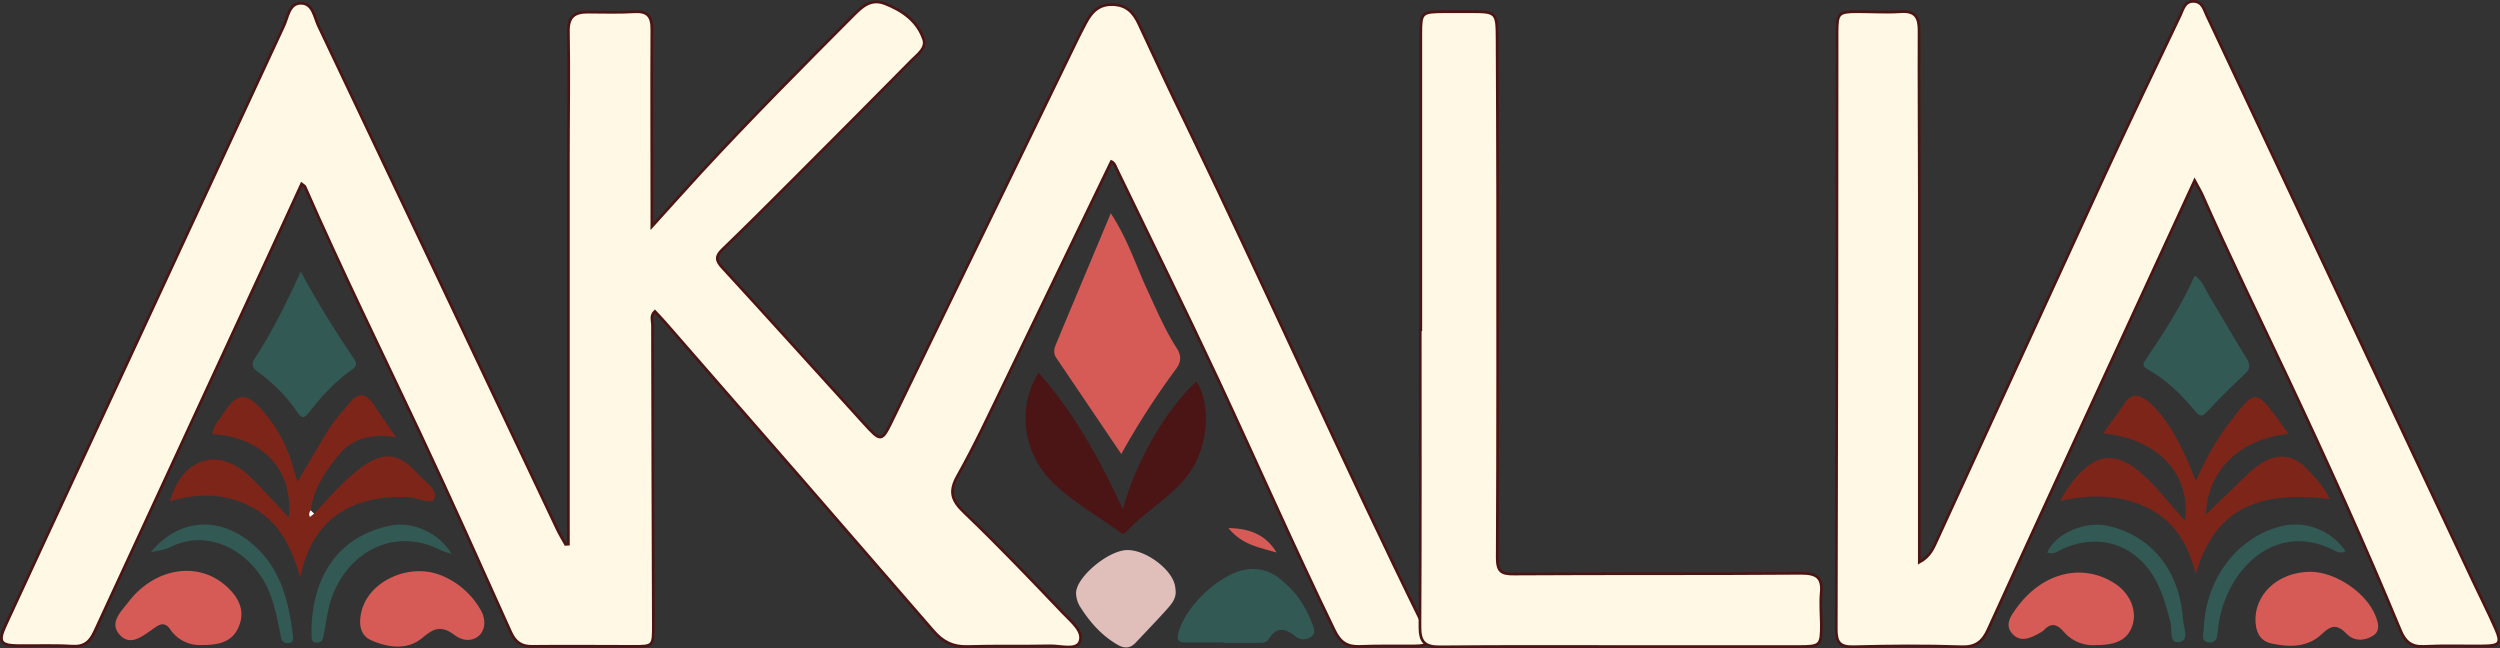 <svg xmlns="http://www.w3.org/2000/svg" viewBox="0 0 918.87 238.33"><rect x="0" y="0" width="918.87" height="238.33" fill="#333333" stroke="none"/><defs><style>.cls-1{fill:#fef8e5;stroke:#4a1514;stroke-miterlimit:10;}.cls-2{fill:#d65b56;}.cls-3{fill:#7e251a;}.cls-4{fill:#4a1514;}.cls-5{fill:#325954;}.cls-6{fill:#e0beba;}.cls-7{fill:#fff;}</style></defs><g id="Layer_2" data-name="Layer 2"><g id="Layer_1-2" data-name="Layer 1"><path class="cls-1" d="M208.91,200q0-71.44,0-142.9c0-15.17.3-30.35,0-45.52-.1-5.6,2.41-7.17,7.28-7.12,5.64,0,11.29.22,16.92-.13,4.91-.31,6.5,1.68,6.48,6.41-.12,21.6,0,43.19,0,64.79v7.75c6.7-7.39,12.32-13.68,18-19.87,18.2-19.73,37.14-38.74,56.07-57.76,3.25-3.26,6.45-6.31,11.66-4.27,6.42,2.51,11.82,6.34,14.14,13,1.16,3.28-2.19,5.58-4.31,7.73q-21.72,22-43.6,43.86C283,74.55,274.3,83.22,265.49,91.73c-2.54,2.46-2.39,4.06,0,6.62,17.35,18.91,34.55,38,51.81,57,6.6,7.25,6.69,7.29,10.89-1.33q34.13-70.17,68.2-140.38c.85-1.74,1.77-3.45,2.67-5.17,2.1-4,4.75-6.92,9.89-6.78s7.68,2.93,9.63,7.11C424.28,21.08,430,33.39,436,45.63c29.74,61.51,57.46,124,87.61,185.31,2.59,5.28,1.82,6.45-4,6.49-6.61,0-13.23-.09-19.84.16-4.61.17-7.16-1.49-9.29-5.89-14.82-30.55-28.49-61.64-42.85-92.4-12.08-25.85-24.76-51.43-37.16-77.13-.5-1-.76-2.23-2-2.8q-19.58,40.55-39.17,81.09c-5.59,11.53-11,23.2-17.28,34.34-3.36,5.94-2.23,9.15,2.46,13.63,12.5,11.95,24.44,24.49,36.38,37,2.85,3,7.57,6.7,6,10.49-1.31,3.19-7.1,1.38-10.9,1.46-10.11.21-20.23-.06-30.34.25-5.33.16-9.07-1.71-12.56-5.75q-49-56.67-98.36-113.11c-1.26-1.45-2.58-2.83-4-4.33-1.73,1.61-.87,3.44-.87,5q.09,55.16.31,110.31c0,7.83,0,7.83-7.62,7.82-12.26,0-24.52-.14-36.77,0-4.09.06-6.31-1.47-8-5.18-11.06-24.59-22.05-49.21-33.55-73.6-14.15-30-28.78-59.78-42.11-90.18-.13-.29-.55-.45-1.24-1-8,17.43-16,34.73-24,52q-26,56.24-52.06,112.51c-1.76,3.83-3.89,5.67-8.33,5.38-6.59-.41-13.23-.12-19.84-.2-6.4-.08-7.37-1.42-4.66-7.31C12.38,207.36,23,184.69,33.52,162Q68.94,85.67,104.39,9.37c1.46-3.14,1.89-8.24,6.26-8.17s4.83,5,6.36,8.25Q161,102,204.87,194.63c.89,1.87,2,3.64,3,5.45Z"/><path class="cls-1" d="M806.63,66.35c-17,36.89-33.91,73.52-50.79,110.17q-12.66,27.49-25.19,55c-2,4.35-4.52,6.38-9.75,6.19-13.21-.46-26.45-.34-39.68,0-4.94.11-6.32-1.57-6.31-6.39q.29-109.71.3-219.44c0-7.09.57-7.58,7.69-7.58,5.25,0,10.53.36,15.75,0s6.71,2,6.7,6.83c-.08,19.84.08,39.68.09,59.53q0,64.49,0,129v7c4-2.14,5.2-5.33,6.56-8.28q31.24-67.93,62.46-135.9c8.79-19,17.88-37.93,26.91-56.85,1-2.15,1.62-5.2,4.86-5.12s3.8,2.91,4.86,5.16l98,208.18c2.73,5.8,5.64,11.51,8.21,17.37,2.22,5.07,1.44,6.12-4.19,6.19-7.39.09-14.8-.2-22.17.18-4.74.24-7-1.84-8.68-5.94-12.95-31.38-27-62.28-41.49-93-10.59-22.47-21.51-44.78-31.54-67.51C808.45,69.57,807.54,68.07,806.63,66.35Z"/><path class="cls-1" d="M522.21,121.24q0-54.24,0-108.49c0-8.16.23-8.38,8.59-8.45,3.31,0,6.61,0,9.92,0,9.27,0,9.5.26,9.54,10,.07,19.44.19,38.88.2,58.33,0,44.13.08,88.27-.15,132.41,0,5,1.48,6,6.18,5.94,35.19-.22,70.38,0,105.58-.27,5.5,0,7.87,1.46,7.32,7.18-.36,3.85,0,7.77.05,11.66,0,7.71-.34,8.09-8.33,8.09l-60.09,0c-23.91,0-47.83-.12-71.74.11-5.58.05-7.41-1.77-7.38-7.4.2-36.36.11-72.72.11-109.08Z"/><path class="cls-2" d="M408.27,78.4c6.24,9.52,9.24,19.2,13.46,28.27,3.35,7.21,6.43,14.55,10.74,21.24,1.84,2.87,1.71,5.13-.29,7.8a285.88,285.88,0,0,0-20.06,31.16c-8.12-12-16-23.69-23.87-35.3-1.17-1.72-.82-3.37-.15-5C394.64,110.87,401.24,95.17,408.27,78.4Z"/><path class="cls-3" d="M115.45,188.8c5.31-5.68,10.39-11.59,16.55-16.38,8.67-6.74,14.57-6.26,21.69,1.88,2.47,2.83,7.35,5.44,5.88,9.16-.83,2.11-6.2-.55-9.57-.71-15.75-.7-34.57,4.05-39.62,29.48-3.3-11.46-8-20.65-17.9-25.88-9.61-5.08-19.66-5.24-30-2.09,4.43-16.14,18-20.15,29.6-8.88,4.82,4.69,9.3,9.74,14.07,14.77,1.73-17.3-9.47-29.42-28.13-30.6.38-3.06,2.54-5.17,4.06-7.54,5-7.81,8.39-8,14.64-.88a52.44,52.44,0,0,1,10.75,19.81c.54,1.81,1.1,3.6,1.87,6.12,3.92-6.6,7.41-12.57,11-18.49,2.32-3.84,5.34-7.13,8.21-10.57,3.34-4,6-3.33,8.65.52,2.52,3.65,5,7.32,8.37,12.22-9-1.47-16.15.27-21.31,6.76-4.73,5.94-9.07,12.16-10,20a2.06,2.06,0,0,0-.3,2.43Z"/><path class="cls-3" d="M773.05,159.25c2.83-4,5.29-7.18,7.51-10.56,2.94-4.5,5.92-3.82,9.49-.71,5.81,5.05,11.51,14.33,17,28.8,3.94-8.63,8.15-16.43,13.88-23.25.37-.45.67-1,1-1.41,6.55-8.19,7.64-8.18,14,.19,1.72,2.25,3.33,4.58,5.2,7.16-18.12,1.93-29.75,13.5-30.36,29.63,4.68-4.51,9.34-9,14-13.47a35.19,35.19,0,0,1,7.73-6.14c5.4-2.89,10.86-2,15.26,2.74,3,3.22,6.32,6.27,8.52,11.21-22.49-2.69-41.59.71-49.24,27.62-3-12-8.6-20.37-18.79-24.92-9.76-4.35-19.87-4.54-31.07-2,3.42-6.16,7.1-11,12.11-14.07,5.59-3.4,11.35-1.26,16.2,2.57,6,4.73,10.49,10.89,15.59,16.48.63.68.9,1.75,2.07,1.81C805,174.05,793.36,161.49,773.05,159.25Z"/><path class="cls-4" d="M412.71,187.17c4.61-17.35,16-36.93,27.11-47,5.5,9,4.17,24.26-2.82,33.92-6.26,8.66-16,13.56-23,21.38-1.22,1.37-2.05.28-2.92-.33-7.91-5.63-16.43-10.48-23.52-17.18-11.51-10.89-14-27.87-5.84-41C394.79,151.74,404.08,168.62,412.71,187.17Z"/><path class="cls-5" d="M806.65,101.32c2.94,1.88,3.67,4.6,5,6.84,4.7,7.8,9.22,15.71,14,23.46,1.44,2.35,1.57,3.87-.63,5.91-4.83,4.46-9.47,9.15-14,13.95-1.68,1.79-2.47,1.63-4-.14-5.12-6.13-10.7-11.81-17.8-15.67-2.36-1.29-1.13-2.62-.39-3.74C795.43,122.14,801.83,112.3,806.65,101.32Z"/><path class="cls-5" d="M110.54,99.84a373.56,373.56,0,0,0,19.61,32.08c1.46,2.1.36,3.16-1.16,4.24-6.07,4.29-11,9.78-15.53,15.56-1.8,2.29-2.71,1.94-4.18-.23A59.09,59.09,0,0,0,94.7,136.65c-2.37-1.7-2.18-3.17-.84-5.24C100.07,121.85,105.14,111.66,110.54,99.84Z"/><path class="cls-5" d="M449.65,236.11c-4.65,0-9.31,0-14,0-2.39,0-3.29-.71-2.52-3.6,2.61-9.69,15.1-21.59,24.86-23.18a15.45,15.45,0,0,1,12.48,3.44A36,36,0,0,1,482,228.54c.66,1.71,1.94,3.86.1,5.41a4.74,4.74,0,0,1-6-.08c-3.91-3.11-7-3.58-9.93,1.23-.8,1.34-2.75,1.19-4.32,1.18H449.65Z"/><path class="cls-6" d="M432.11,217.2c.2,2.58-1.28,4.52-2.78,6.23-3.85,4.36-7.92,8.52-11.9,12.77-2.06,2.2-4.24,2.22-6.78.72-5.85-3.43-10.16-8.35-13.71-14a9.68,9.68,0,0,1-1.43-4.94c0-5.71,11.43-15.38,18.38-15.79s17,7.1,18,13.24C432,216,432.05,216.62,432.11,217.2Z"/><path class="cls-2" d="M178,229.21c-.16,5.18-5.78,8-10.81,4.27s-7.67-2.63-12,1c-5.49,4.57-12.57,3.57-18.73.86-4.32-1.89-4.62-6.35-3.6-10.6,2.62-10.93,17-17.82,28.72-13.49a29.35,29.35,0,0,1,15.13,13A9.31,9.31,0,0,1,178,229.21Z"/><path class="cls-2" d="M74,237.08a13.1,13.1,0,0,1-11.39-5.69C61,229,59.28,229,57.2,230.51c-.47.34-1,.63-1.46,1-3.71,2.6-8.07,6.06-11.85,1.68s.6-8.36,3.16-11.73c9.85-13,26.07-15.45,36.53-5.65,4,3.78,6.5,8.33,4.36,14.06S81,237.18,74,237.08Z"/><path class="cls-2" d="M849.16,210.16c9.11,0,20.48,7.53,23.92,16.11,1,2.52,2,5.51-.87,7.37-3.21,2.06-7.07,2.05-9.72-.69-3.37-3.51-5.61-3.26-9,0-5.26,5.06-12,5-18.67,3.55-3.55-.76-5.37-3.35-5.74-7.15C828.06,218.85,837,210.22,849.16,210.16Z"/><path class="cls-2" d="M770.49,237.09a14.12,14.12,0,0,1-12-4.94c-2.3-2.61-4.51-3.47-7.19-.62a5.71,5.71,0,0,1-1.41,1c-3.31,1.85-7.05,3.79-10.13.54-3.23-3.4-.59-6.86,1.6-9.84,9.48-12.92,24.27-16.45,36.08-8.68,5.34,3.51,8,9.68,6.44,14.94S778.33,237.12,770.49,237.09Z"/><path class="cls-5" d="M862.11,202.64c-2.05,1-3.46,0-4.79-.67-16-7.67-29,.27-36.05,11.57a41.77,41.77,0,0,0-6.06,18c-.22,2.15-.25,4.8-3.2,4.58-3.36-.25-2.11-3.26-2-5.1.64-18.31,12.35-33.65,28.59-37.66A22.31,22.31,0,0,1,862.11,202.64Z"/><path class="cls-5" d="M166,203.56a27.4,27.4,0,0,1-3.59-1.14c-19.14-10-37.93,2.49-41.91,22.51-.56,2.85-1,5.73-1.55,8.58-.27,1.31-.58,2.72-2.46,2.69-2.06,0-1.94-1.47-2-2.84-.27-16.93,6.46-35.36,28.8-40.14C151.39,191.5,161.22,195.64,166,203.56Z"/><path class="cls-5" d="M752.45,203.09c2.75-6.77,13.61-11.64,21.93-9.88,16.23,3.42,26.84,16.42,28,34.74.17,2.75,2.47,7.52-1.41,8.05s-2.51-4.55-3.19-7.21c-1.36-5.25-2.74-10.45-5.32-15.29-7-13.11-20.48-17.82-34.08-11.88C756.5,202.42,754.79,204.09,752.45,203.09Z"/><path class="cls-5" d="M55.37,203c11-13.22,26.65-13.41,39-1.65,9.11,8.71,11.81,20.21,13.28,32.14.16,1.33.33,2.84-1.8,2.89-1.69,0-2.31-.8-2.63-2.41-1.06-5.31-2-10.65-4-15.75-5.47-14.39-21.72-24.92-37-16.94C60.59,202.1,58.59,202.2,55.37,203Z"/><path class="cls-2" d="M469.21,203.09c-6-1.82-12.6-2.68-17.71-9C459.84,194.2,465.44,196.86,469.21,203.09Z"/><path class="cls-7" d="M115.45,188.8,113.92,190a2.06,2.06,0,0,1,.3-2.43Z"/></g></g></svg>